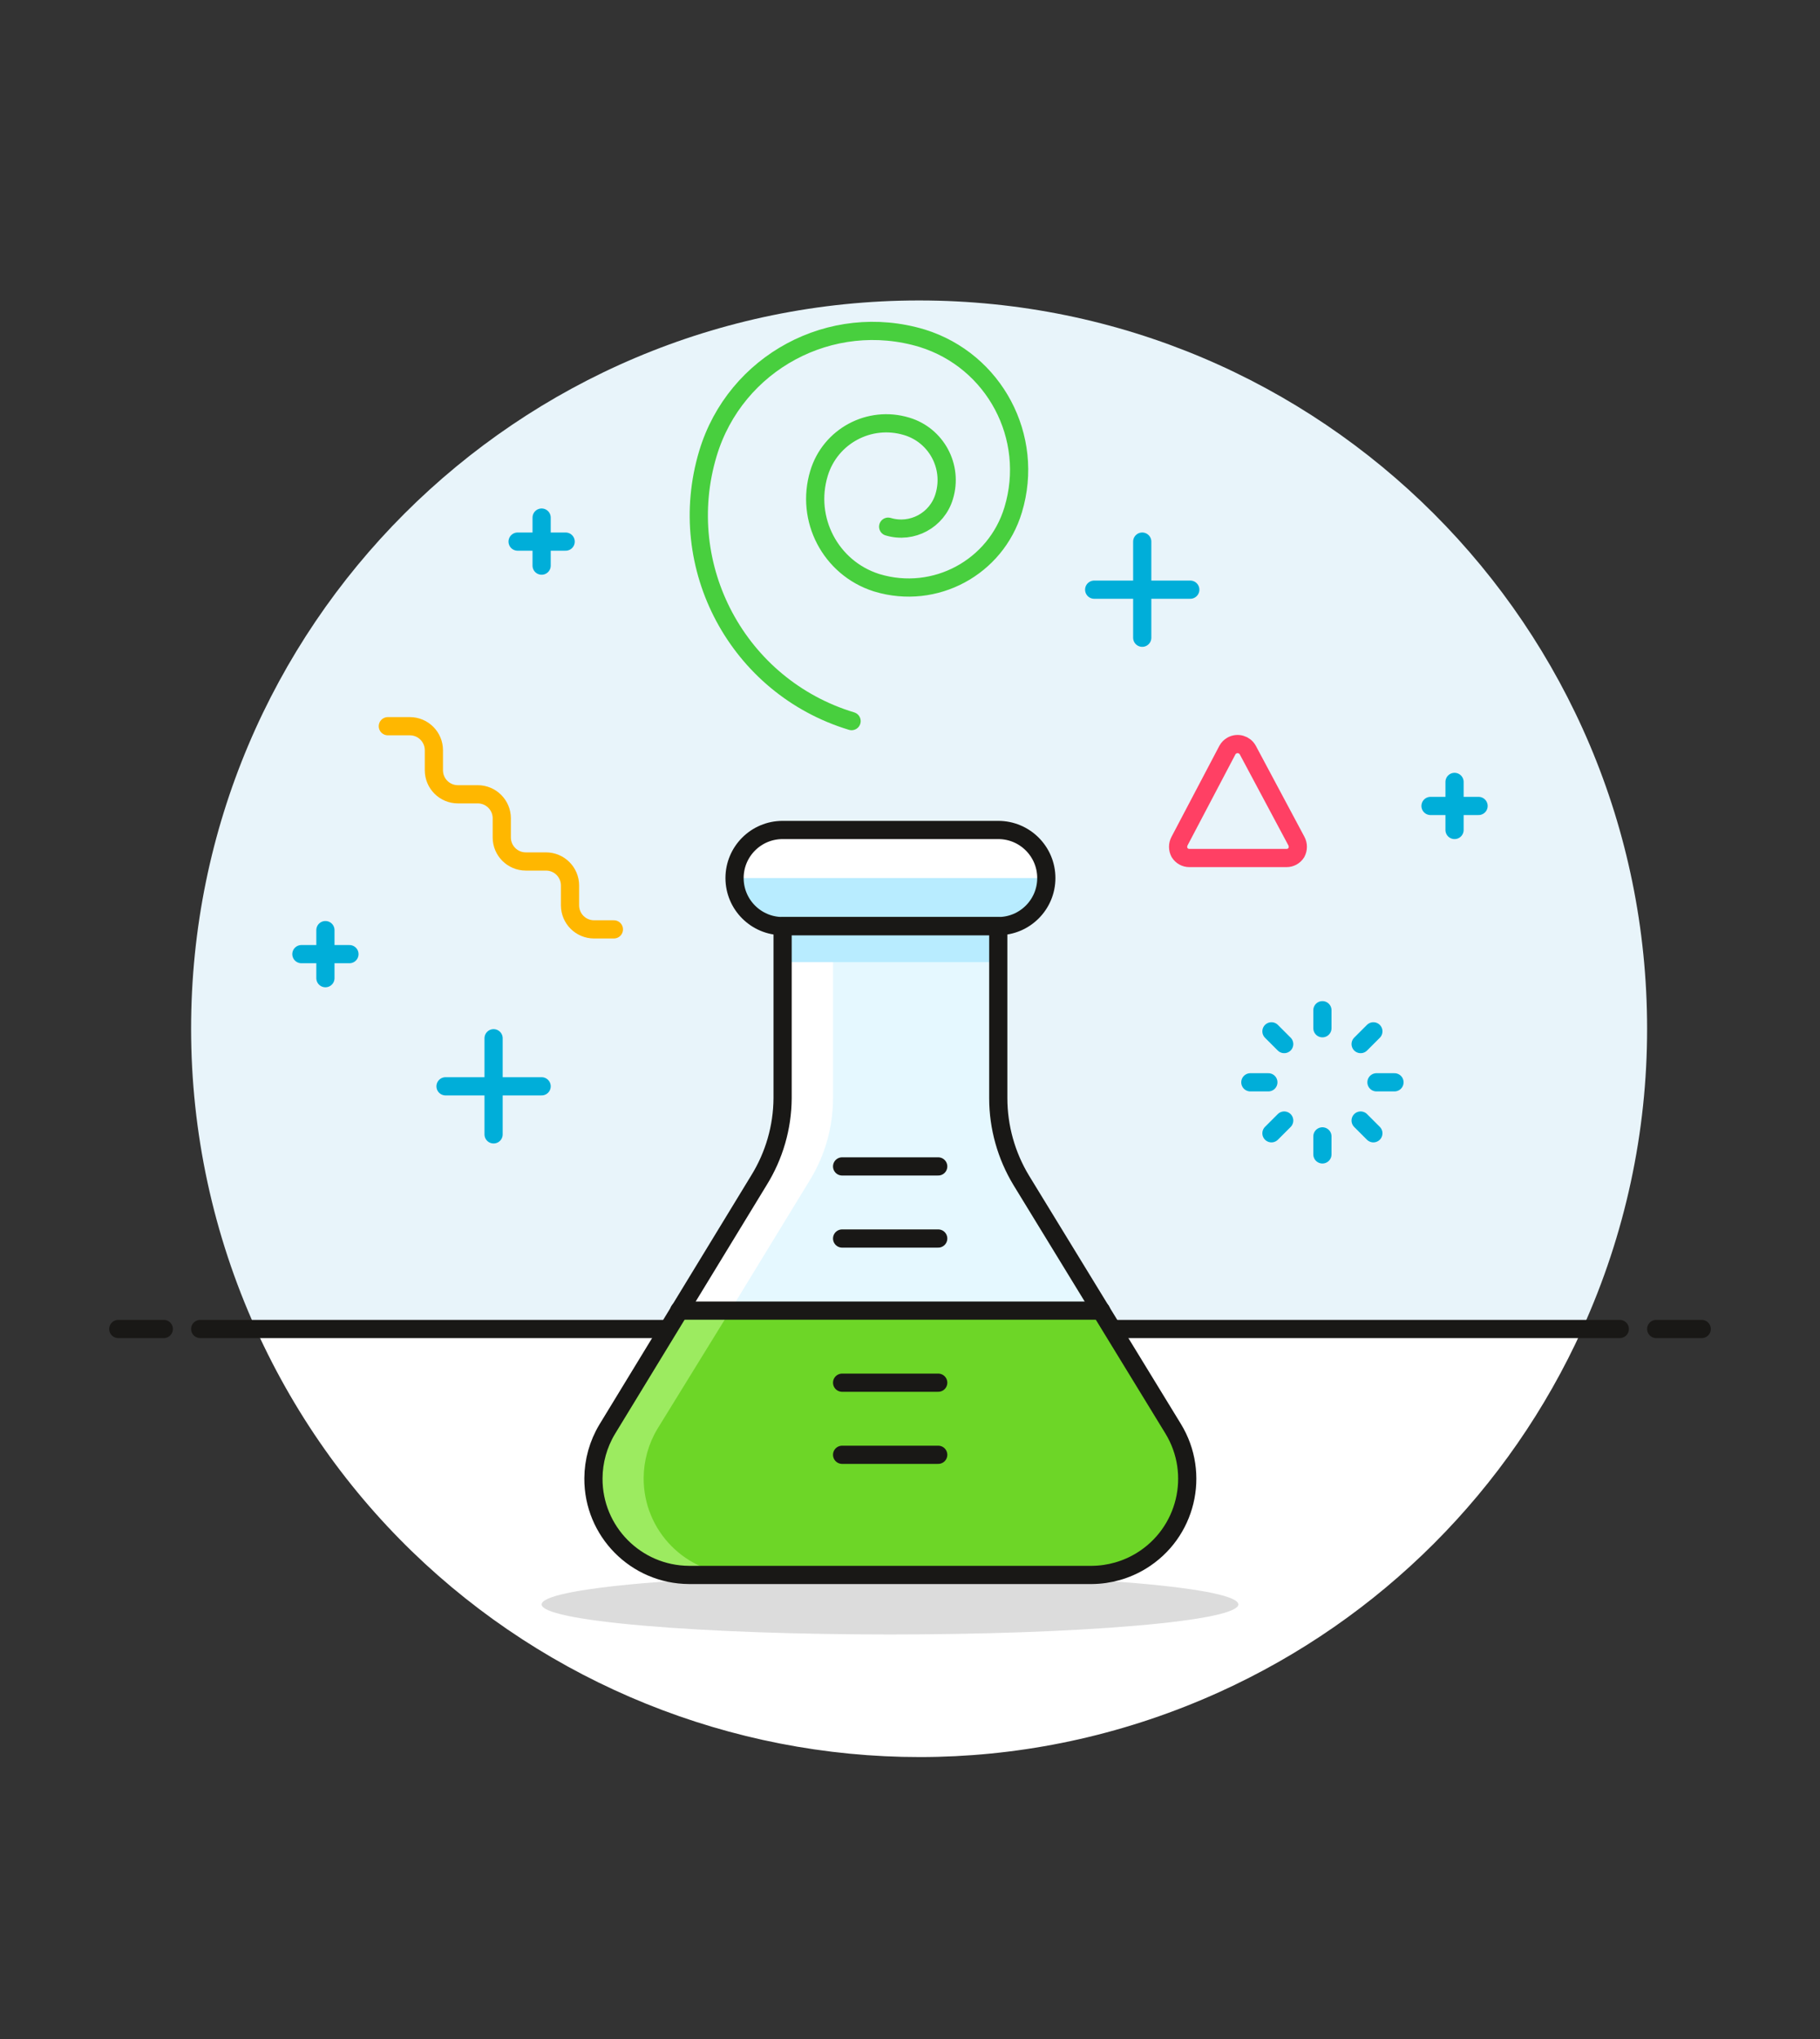 <?xml version="1.0" encoding="UTF-8"?><svg version="1.1" viewBox="0 0 100 112" xmlns="http://www.w3.org/2000/svg" xmlns:xlink="http://www.w3.org/1999/xlink"><rect x="0" y="0" width="100" height="112" fill="#333333" stroke="none"/><!--Generated by IJSVG (https://github.com/iconjar/IJSVG)--><defs><path d="M60,86.51h-22.14l1.55504e-08,7.4948e-11c-2.916,-0.014 -5.269,-2.389 -5.254,-5.305c0.005,-0.95 0.265,-1.881 0.754,-2.695l8.34,-13.68l-8.10055e-08,1.30534e-07c0.839,-1.352 1.289,-2.909 1.3,-4.5v-9.46h11.85v9.46l-3.32825e-07,-0c0.003,1.587 0.439,3.142 1.26,4.5l8.35,13.65l1.06024e-07,1.73745e-07c1.519,2.489 0.732,5.738 -1.757,7.257c-0.815,0.497 -1.749,0.764 -2.703,0.773Z" id="a"></path><path d="M54.85,50.87h-1.15398e-07c1.458,6.37326e-08 2.64,-1.182 2.64,-2.64c6.37326e-08,-1.458 -1.182,-2.64 -2.64,-2.64h-11.85h-1.15398e-07c-1.458,6.37326e-08 -2.64,1.182 -2.64,2.64c6.37326e-08,1.458 1.182,2.64 2.64,2.64Z" id="b"></path></defs><path d="M90.5,56.5l1.75431e-07,0.004c-1.42109e-14,-22.091 -17.909,-40 -40,-40c-22.091,7.10543e-15 -40,17.909 -40,40c0,5.688 1.213,11.311 3.558,16.493h72.882l6.1272e-07,-1.35057e-06c2.351,-5.182 3.565,-10.807 3.56,-16.497Z" fill="#E8F4FA"></path><path fill="#FFF" d="M14.06,73l-2.10036e-06,-4.63966e-06c9.111,20.125 32.811,29.054 52.936,19.944c8.849,-4.006 15.938,-11.095 19.944,-19.944Z"></path><g stroke-linecap="round" stroke-width="1" stroke="#191816" fill="none" stroke-linejoin="round"><path d="M11,73h78"></path><path d="M6.5,73h2.5"></path><path d="M91,73h2.5"></path></g><use fill="#E5F8FF" xlink:href="#a"></use><path d="M36.16,78.48l8.34,-13.66l3.28757e-07,-5.35364e-07c0.83,-1.351 1.269,-2.905 1.27,-4.49v-9.46h-2.77v9.46l-3.53553e-08,5.94648e-05c-0.001,1.585 -0.441,3.139 -1.27,4.49l-8.37,13.66l-1.04909e-07,1.7454e-07c-1.502,2.499 -0.694,5.743 1.805,7.246c0.814,0.489 1.745,0.75 2.695,0.754h2.8l-1.8809e-07,-9.06482e-10c-2.916,-0.014 -5.269,-2.389 -5.254,-5.305c0.005,-0.95 0.265,-1.881 0.754,-2.695Z" fill="#FFF"></path><path opacity="0.15" fill="#191816" d="M62.434,86.963c7.475,0.644 7.475,1.689 0,2.333c-7.475,0.644 -19.593,0.644 -27.068,0c-7.475,-0.644 -7.475,-1.689 0,-2.333c7.475,-0.644 19.593,-0.644 27.068,0"></path><use xlink:href="#b" fill="#B8ECFF"></use><path fill="#6DD627" d="M60.5,72h-23.18l-4,6.49l-1.04909e-07,1.7454e-07c-1.502,2.499 -0.694,5.743 1.805,7.246c0.814,0.489 1.745,0.75 2.695,0.754h22.18l-2.25909e-08,6.61942e-11c2.916,-0.009 5.273,-2.379 5.265,-5.295c-0.003,-0.953 -0.264,-1.888 -0.755,-2.705Z"></path><path d="M40.12,72h-2.8l-1,1.64l-3,4.85l-1.04909e-07,1.7454e-07c-1.502,2.499 -0.694,5.743 1.805,7.246c0.814,0.489 1.745,0.75 2.695,0.754h2.8l1.55504e-08,7.4948e-11c-2.916,-0.014 -5.269,-2.389 -5.254,-5.305c0.005,-0.95 0.265,-1.881 0.754,-2.695Z" fill="#9CEB60"></path><path fill="#B8ECFF" d="M42.97,50.87h11.88v1.98h-11.88Z"></path><use xlink:href="#a" stroke-linecap="round" stroke-width="1" stroke="#191816" fill="none" stroke-linejoin="round"></use><path fill="#FFF" d="M54.85,45.59h-11.85h-1.15398e-07c-1.458,6.37326e-08 -2.64,1.182 -2.64,2.64c0,0 0,7.10543e-15 0,7.10543e-15h17.13v-1.15398e-07c0,-1.458 -1.182,-2.64 -2.64,-2.64c-3.57617e-08,0 -7.96364e-08,0 -1.15398e-07,0Z"></path><g stroke-linecap="round" stroke-width="1" stroke="#191816" fill="none" stroke-linejoin="round"><use xlink:href="#b"></use><path d="M46.27,64.07h5.28"></path><path d="M46.27,68.03h5.28"></path><path d="M46.27,75.95h5.28"></path><path d="M46.27,79.91h5.28"></path><path d="M37.32,71.99h23.18"></path><path stroke="#00AED9" d="M72.66,56.48v-0.99"></path><path stroke="#00AED9" d="M74.76,57.35l0.7,-0.7"></path><path stroke="#00AED9" d="M75.63,59.45h0.99"></path><path stroke="#00AED9" d="M74.76,61.55l0.7,0.7"></path><path stroke="#00AED9" d="M72.66,62.42v0.99"></path><path stroke="#00AED9" d="M70.56,61.55l-0.7,0.7"></path><path stroke="#00AED9" d="M69.69,59.45h-0.99"></path><path stroke="#00AED9" d="M70.56,57.35l-0.7,-0.7"></path><path stroke="#00AED9" d="M62.76,35.03v-5.28"></path><path stroke="#00AED9" d="M60.12,32.39h5.28"></path><path stroke="#00AED9" d="M27.12,62.31v-5.28"></path><path stroke="#00AED9" d="M24.48,59.67h5.28"></path><path stroke="#00AED9" d="M29.76,31.07v-2.64"></path><path stroke="#00AED9" d="M28.44,29.75h2.64"></path><path stroke="#00AED9" d="M79.92,45.59v-2.64"></path><path stroke="#00AED9" d="M78.6,44.27h2.64"></path><path stroke="#00AED9" d="M17.88,53.73v-2.64"></path><path stroke="#00AED9" d="M16.56,52.41h2.64"></path><path stroke="#FF4064" d="M64.81,46.2l7.63858e-09,-1.43395e-08c-0.105,0.197 -0.105,0.433 -4.05218e-08,0.63l-1.66207e-08,-2.70302e-08c0.115,0.187 0.32,0.301 0.54,0.3h5.34l3.27456e-08,1.73515e-10c0.22,0.001 0.425,-0.113 0.54,-0.3l2.11496e-08,-3.97031e-08c0.105,-0.197 0.105,-0.433 -1.70547e-08,-0.63l-2.67,-5l-1.03622e-08,-1.87285e-08c-0.171,-0.309 -0.561,-0.421 -0.87,-0.25c-0.105,0.058 -0.192,0.145 -0.25,0.25Z"></path><path stroke="#48CF3E" d="M46.79,39.61l4.40648e-07,1.33247e-07c-6.238,-1.886 -9.769,-8.47 -7.89,-14.71l-2.45521e-07,8.13879e-07c1.507,-4.994 6.775,-7.823 11.77,-6.32l-1.89662e-07,-5.89264e-08c3.971,1.234 6.203,5.44 5,9.42l-1.11265e-07,3.69844e-07c-0.955,3.173 -4.301,4.972 -7.474,4.017c-0.019,-0.006 -0.037,-0.011 -0.056,-0.017l3.53997e-08,1.14103e-08c-2.508,-0.808 -3.905,-3.478 -3.14,-6l-7.02048e-08,2.3319e-07c0.615,-2.041 2.768,-3.198 4.809,-2.583c0.004,0.001 0.007,0.002 0.011,0.003l-2.11851e-08,-6.35964e-09c1.629,0.489 2.553,2.206 2.064,3.836c-0.001,0.005 -0.003,0.01 -0.004,0.014l-1.14157e-08,3.83355e-08c-0.389,1.307 -1.765,2.052 -3.072,1.662c-0.003,-0.001 -0.005,-0.002 -0.008,-0.002"></path><path stroke="#FFB700" d="M21.31,39.89h1.21l-5.7699e-08,-7.10543e-15c0.729,-3.18663e-08 1.32,0.591 1.32,1.32c0,0 0,0 0,0v1.1l1.42109e-14,-1.99314e-07c-1.10078e-07,0.729 0.591,1.32 1.32,1.32h1.09l2.43397e-08,-1.74722e-11c0.729,-0.001 1.32,0.59 1.321,1.319c1.21934e-05,0.017 -0,0.034 -0.001,0.051v1l1.42109e-14,-1.99314e-07c-1.10078e-07,0.729 0.591,1.32 1.32,1.32h1.11h-5.7699e-08c0.729,-3.18663e-08 1.32,0.591 1.32,1.32c0,0 0,0 0,0v1.09l1.42109e-14,-1.99314e-07c-1.10078e-07,0.729 0.591,1.32 1.32,1.32h1.09"></path></g></svg>